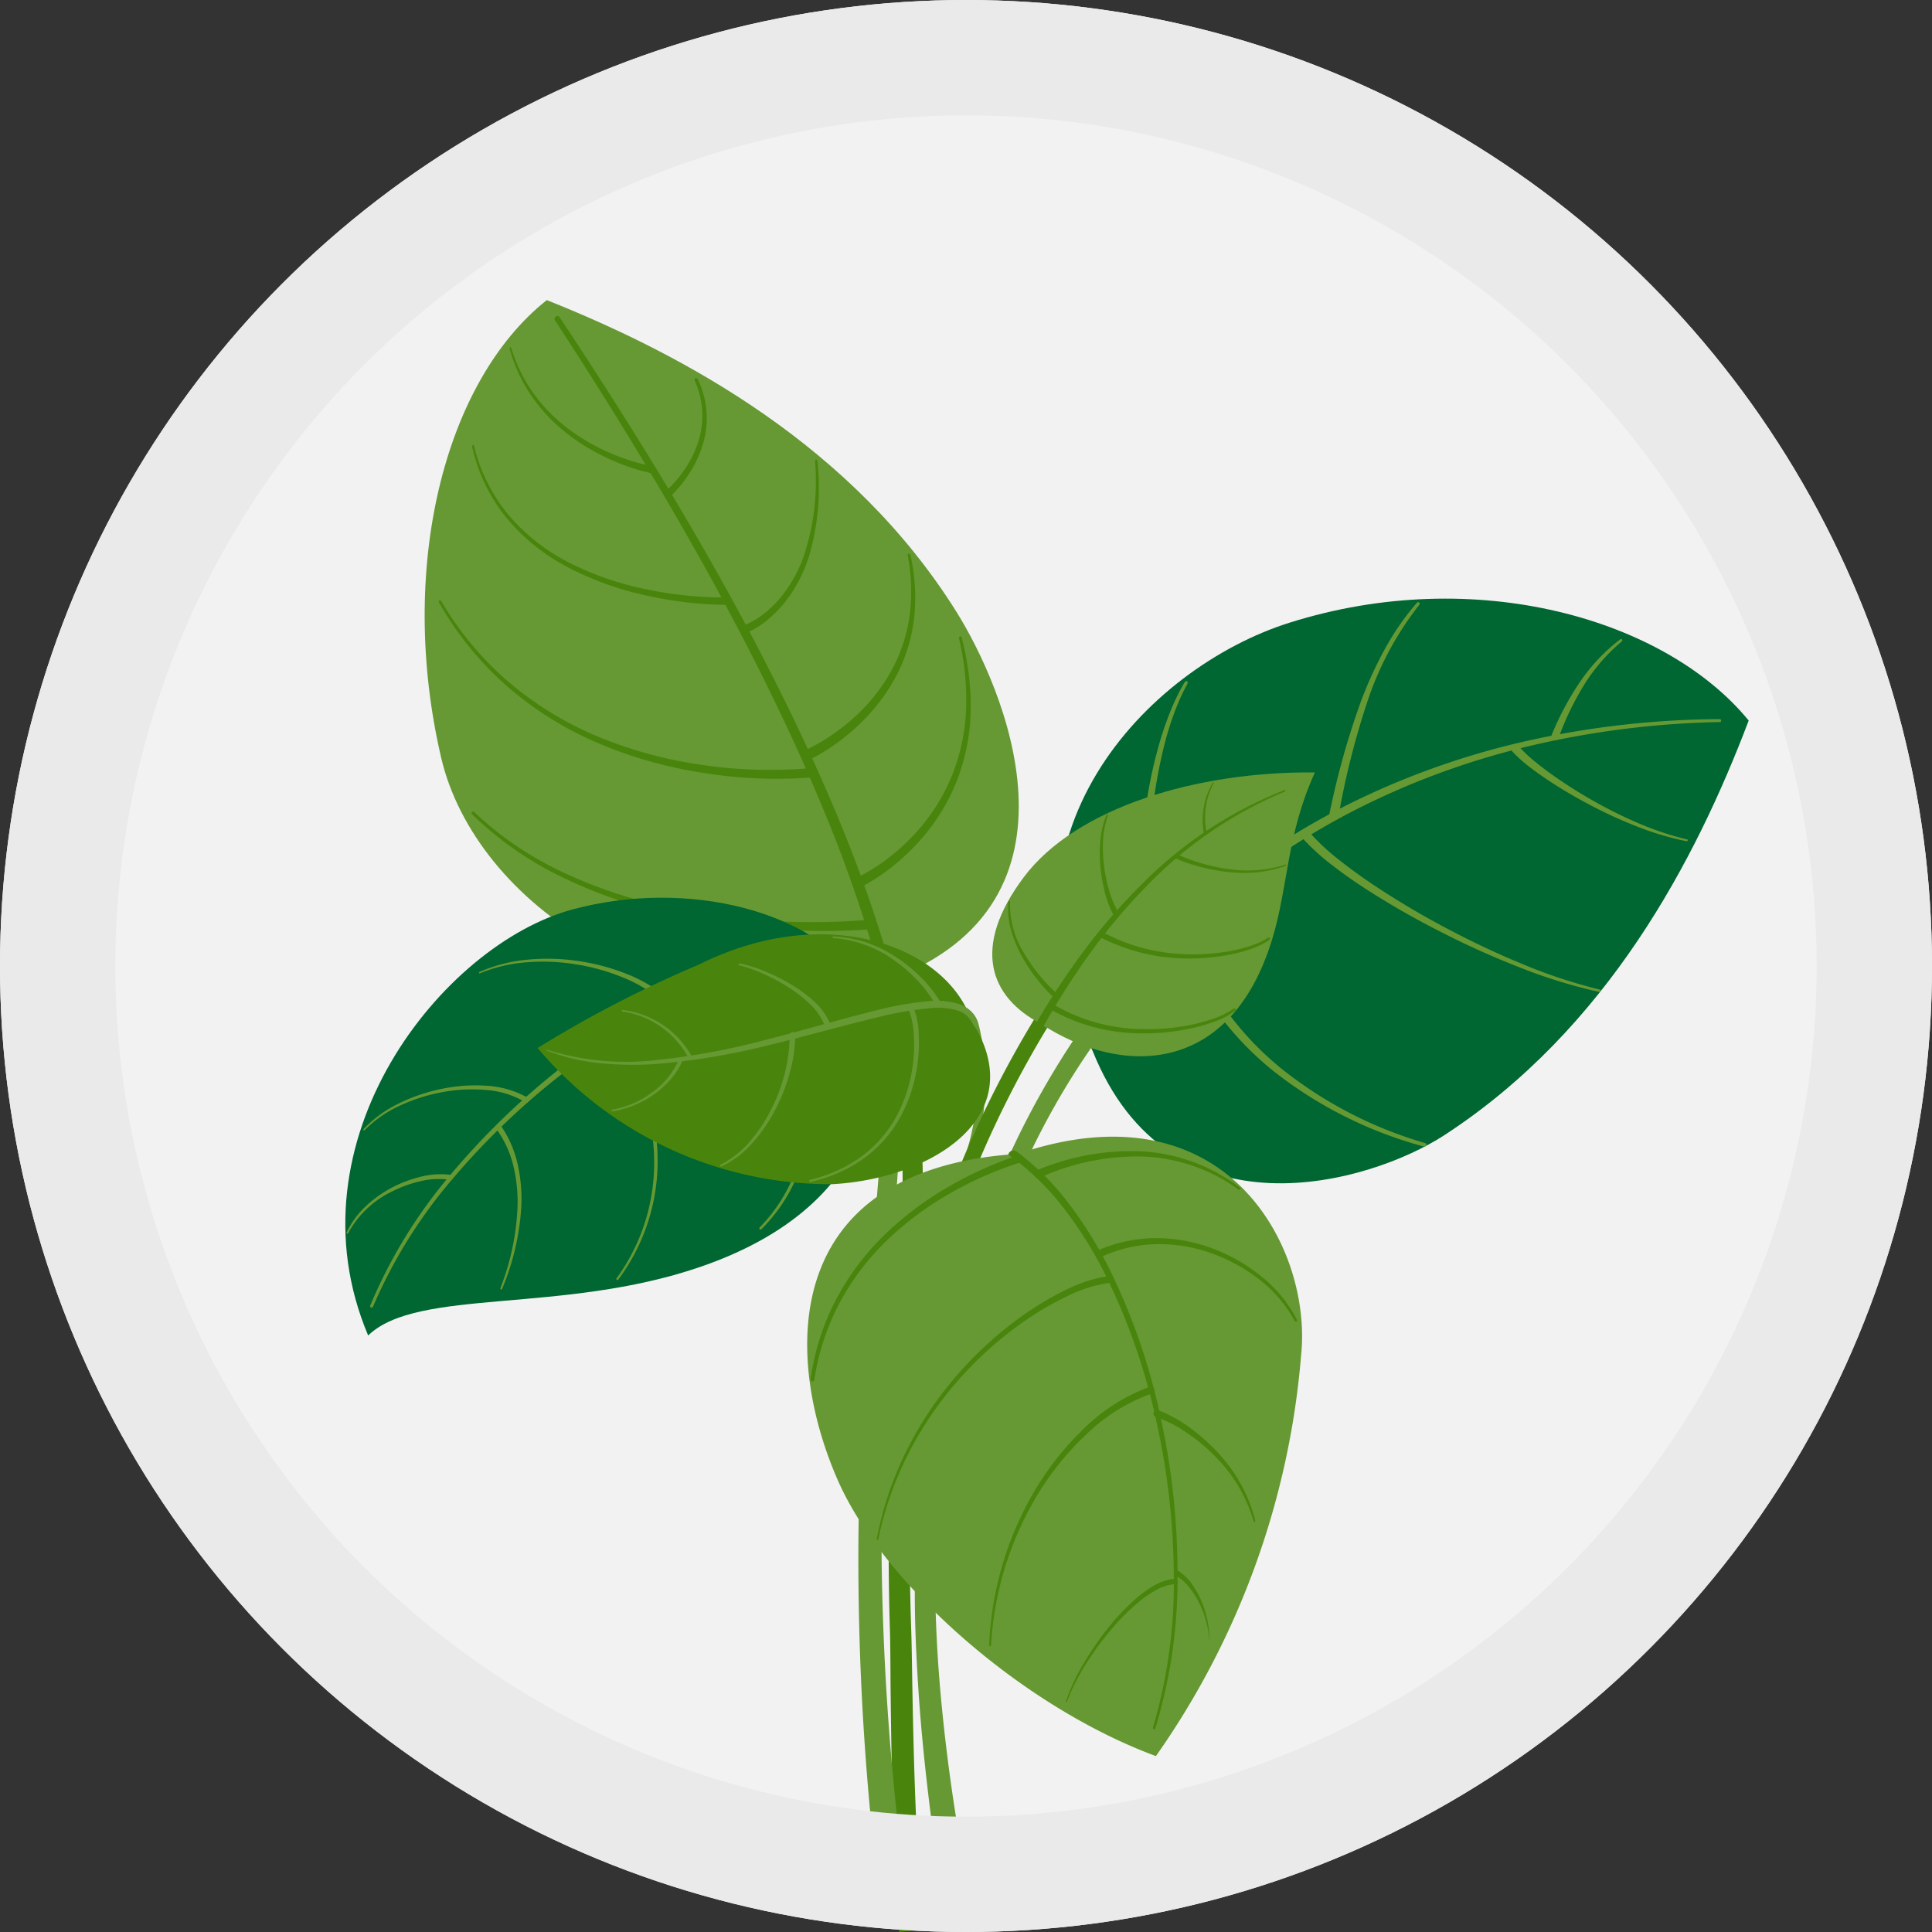 <svg xmlns="http://www.w3.org/2000/svg" width="67" height="67" viewBox="0 0 67 67"><rect x="0" y="0" width="67" height="67" fill="#333333" stroke="none"/><defs><style>.a{fill:#f2f2f2;}.b{fill:#693;}.c{fill:#49850d;}.d{fill:#006632;}.e,.g{fill:none;}.e{stroke:#eaeaea;stroke-width:4px;}.f{stroke:none;}</style></defs><g transform="translate(-1477 -512)"><circle class="a" cx="33.5" cy="33.5" r="33.5" transform="translate(1477 512)"/><g transform="translate(1467.539 -137.961)"><g transform="translate(24.19 660.368)"><g transform="translate(0 0)"><path class="b" d="M40.785,660.368c4.787,1.908,10.611,5.069,14.2,10.8,1.6,2.554,4.921,10.067-2.307,12.774-7.8,1.982-14.378-2.666-15.555-7.7C35.6,669.712,37.21,663.2,40.785,660.368Z" transform="translate(-36.552 -660.368)"/><path class="c" d="M61.373,663.345c2.372,3.573,4.635,7.226,6.647,11.02,1,1.9,1.948,3.83,2.791,5.808a47.836,47.836,0,0,1,2.152,6.085.207.207,0,1,1-.4.11h0v-.005a47.865,47.865,0,0,0-2.083-6.049c-.821-1.974-1.744-3.906-2.729-5.806-1.973-3.8-4.2-7.465-6.539-11.056a.1.1,0,0,1,.162-.106Z" transform="translate(-56.705 -662.767)"/><path class="c" d="M83.38,675.222a3.182,3.182,0,0,1,.3,1.063,3.1,3.1,0,0,1-.093,1.109,3.884,3.884,0,0,1-.444,1.022,4.353,4.353,0,0,1-.7.875.123.123,0,1,1-.17-.178l0,0,.006-.005a4.143,4.143,0,0,0,.682-.8,3.671,3.671,0,0,0,.453-.957,2.941,2.941,0,0,0,.121-1.049,3.061,3.061,0,0,0-.261-1.031.054.054,0,0,1,.1-.046Z" transform="translate(-73.914 -672.488)"/><path class="c" d="M112.3,708.672a6.685,6.685,0,0,1,.139,2.1,5.72,5.72,0,0,1-.592,2.029,6.506,6.506,0,0,1-1.267,1.7,7.191,7.191,0,0,1-1.73,1.256.182.182,0,0,1-.165-.324l0,0,.012-.005a6.9,6.9,0,0,0,1.676-1.139,6.242,6.242,0,0,0,1.268-1.6,5.529,5.529,0,0,0,.635-1.941,6.555,6.555,0,0,0-.071-2.06.047.047,0,0,1,.037-.054A.047.047,0,0,1,112.3,708.672Z" transform="translate(-95.457 -699.839)"/><path class="c" d="M121.872,724.365a9.3,9.3,0,0,1,.319,2.483,7.078,7.078,0,0,1-.471,2.47,6.961,6.961,0,0,1-1.335,2.146,7.636,7.636,0,0,1-.929.868,6.479,6.479,0,0,1-1.077.7.179.179,0,1,1-.162-.32l0,0,.01,0a6.2,6.2,0,0,0,1.027-.631,7.321,7.321,0,0,0,.913-.808,6.7,6.7,0,0,0,1.34-2.032,6.885,6.885,0,0,0,.522-2.39,9.179,9.179,0,0,0-.249-2.457.046.046,0,0,1,.034-.055A.047.047,0,0,1,121.872,724.365Z" transform="translate(-103.255 -712.674)"/><path class="c" d="M39.287,717.493a11.051,11.051,0,0,0,2.369,2.836,11.735,11.735,0,0,0,3.157,1.908,14.871,14.871,0,0,0,3.568.953,15.982,15.982,0,0,0,3.682.108h.009a.164.164,0,1,1,.031.326h0a16.242,16.242,0,0,1-3.76-.168,15.1,15.1,0,0,1-3.609-1.026,11.913,11.913,0,0,1-3.174-1.987,11.179,11.179,0,0,1-2.349-2.9.045.045,0,0,1,.016-.062A.046.046,0,0,1,39.287,717.493Z" transform="translate(-38.72 -707.065)"/><path class="c" d="M45.6,687.973a5.9,5.9,0,0,0,1.223,2.431,6.829,6.829,0,0,0,2.156,1.66,10.561,10.561,0,0,0,2.589.883,13.14,13.14,0,0,0,2.72.284h.006a.128.128,0,1,1,0,.256h0a13.333,13.333,0,0,1-2.771-.334,10.739,10.739,0,0,1-2.621-.942,6.971,6.971,0,0,1-2.173-1.73,5.992,5.992,0,0,1-1.2-2.49h0a.039.039,0,0,1,.075-.018Z" transform="translate(-43.888 -682.919)"/><path class="c" d="M99.458,690.723a8.414,8.414,0,0,1-.3,3.363,4.98,4.98,0,0,1-.793,1.518,4.066,4.066,0,0,1-.6.624,2.994,2.994,0,0,1-.751.47.138.138,0,1,1-.107-.255h0l.011,0a2.779,2.779,0,0,0,.685-.4,3.815,3.815,0,0,0,.585-.57,4.783,4.783,0,0,0,.8-1.434,8.294,8.294,0,0,0,.39-3.3.034.034,0,0,1,.032-.036A.035.035,0,0,1,99.458,690.723Z" transform="translate(-85.842 -685.166)"/><path class="c" d="M52.741,669.4a5.381,5.381,0,0,0,.72,1.5,5.64,5.64,0,0,0,1.138,1.209,6.876,6.876,0,0,0,1.418.864,7.138,7.138,0,0,0,1.569.517h.007a.123.123,0,1,1-.047.241h0a7.324,7.324,0,0,1-1.612-.578,7.047,7.047,0,0,1-1.431-.924,5.776,5.776,0,0,1-1.131-1.268,5.469,5.469,0,0,1-.691-1.545.032.032,0,0,1,.022-.04A.033.033,0,0,1,52.741,669.4Z" transform="translate(-49.739 -667.739)"/><path class="c" d="M45.52,757.7a11.641,11.641,0,0,0,3.017,2.062A16.454,16.454,0,0,0,52,760.952a22.762,22.762,0,0,0,3.63.517,23.7,23.7,0,0,0,3.66-.036H59.3a.168.168,0,1,1,.031.334h0a24.012,24.012,0,0,1-3.715-.019,23.035,23.035,0,0,1-3.662-.578,16.637,16.637,0,0,1-3.485-1.258,11.785,11.785,0,0,1-3.02-2.132.055.055,0,0,1,0-.078A.056.056,0,0,1,45.52,757.7Z" transform="translate(-43.809 -739.951)"/></g><path class="c" d="M123.526,789.106a26.748,26.748,0,0,1,.737,4.12,34.747,34.747,0,0,1,.139,4.174c-.029,1.388-.109,2.769-.187,4.146s-.154,2.751-.2,4.125-.066,2.748-.05,4.121q.012,1.03.048,2.06c.021.7.026,1.385.04,2.076.025,1.378.06,2.754.116,4.128s.136,2.746.274,4.1l-.847.081c-.22-2.777-.266-5.539-.3-8.3-.008-.688-.006-1.386-.021-2.061q-.034-1.038-.043-2.077-.018-2.078.061-4.153c.092-2.767.336-5.521.406-8.261a34.063,34.063,0,0,0-.126-4.092,26.083,26.083,0,0,0-.709-4.02Z" transform="translate(-107.139 -765.647)"/></g><g transform="translate(41.188 670.722)"><path class="d" d="M180.855,721.414c-1.828,4.819-4.89,10.694-10.561,14.383-2.527,1.644-9.526,3.758-12.2-2.949-3.768-7.383,1.9-13.268,6.83-14.825C171.385,715.983,177.967,717.888,180.855,721.414Z" transform="translate(-151.939 -717.187)"/><path class="b" d="M135.969,800.818a26.288,26.288,0,0,0-1.97,3.338,29.3,29.3,0,0,0-1.475,3.591,40.4,40.4,0,0,0-1.7,7.591c-.084.644-.172,1.3-.218,1.931s-.068,1.289-.07,1.936c0,1.295.062,2.593.174,3.888a63.6,63.6,0,0,0,1.157,7.706l-.946.193c-.241-1.3-.424-2.6-.584-3.911s-.293-2.615-.38-3.929-.144-2.631-.123-3.953c.011-.661.04-1.323.1-1.984s.15-1.314.24-1.966a42.836,42.836,0,0,1,1.766-7.7,29.249,29.249,0,0,1,3.483-7.1Z" transform="translate(-129.832 -785.275)"/><path class="b" d="M183.089,740.2a31.324,31.324,0,0,0-6.347.773,27.149,27.149,0,0,0-6.011,2.133,24.76,24.76,0,0,0-9.5,8.289.223.223,0,0,1-.369-.25l0,0a25.071,25.071,0,0,1,9.745-8.285,27.4,27.4,0,0,1,6.091-2.071,31.471,31.471,0,0,1,6.387-.691.053.053,0,0,1,0,.106Z" transform="translate(-155.177 -735.921)"/><path class="b" d="M249.459,748.348a10.094,10.094,0,0,1-1.641-.478,15.463,15.463,0,0,1-1.563-.7,16.743,16.743,0,0,1-1.485-.856c-.24-.156-.476-.319-.706-.494a4.927,4.927,0,0,1-.658-.581.144.144,0,1,1,.213-.194l0,0,0,0a4.7,4.7,0,0,0,.6.565c.217.177.443.345.674.506a16.473,16.473,0,0,0,1.437.895,15.25,15.25,0,0,0,1.524.742,9.962,9.962,0,0,0,1.611.528.03.03,0,0,1-.012.058Z" transform="translate(-222.68 -739.932)"/><path class="b" d="M213.6,766.873a18.167,18.167,0,0,1-2.789-.864c-.908-.354-1.8-.757-2.665-1.2a29.155,29.155,0,0,1-2.543-1.447c-.411-.264-.815-.541-1.2-.839a7.879,7.879,0,0,1-1.1-.993.159.159,0,1,1,.238-.211l0,0,0,0a7.606,7.606,0,0,0,1.04.973c.376.3.769.581,1.169.851a28.976,28.976,0,0,0,2.492,1.487c.855.455,1.73.874,2.625,1.245a18.072,18.072,0,0,0,2.755.916.039.039,0,0,1-.017.076Z" transform="translate(-189.872 -753.235)"/><path class="b" d="M253.4,724.923a6.254,6.254,0,0,0-1.324,1.527,10.007,10.007,0,0,0-.879,1.825.129.129,0,1,1-.242-.091l0-.005a10.222,10.222,0,0,1,.972-1.825,6.386,6.386,0,0,1,1.413-1.5h0a.046.046,0,0,1,.056.072Z" transform="translate(-228.875 -723.447)"/><path class="b" d="M211.851,717.913a11.042,11.042,0,0,0-1.839,3.466,27.662,27.662,0,0,0-.961,3.832.162.162,0,1,1-.318-.061v0a27.913,27.913,0,0,1,1.073-3.84,13.992,13.992,0,0,1,.825-1.82,9.2,9.2,0,0,1,1.133-1.643h0a.055.055,0,0,1,.084.072Z" transform="translate(-194.353 -717.706)"/><path class="b" d="M174.312,732.86c.035.077,0,.113-.023.156l-.068.128c-.045.086-.086.174-.127.262-.081.177-.154.357-.223.539a11.21,11.21,0,0,0-.347,1.114,17.392,17.392,0,0,0-.416,2.3,19.987,19.987,0,0,0-.134,2.331,16.508,16.508,0,0,0,.146,2.324.161.161,0,1,1-.319.045v0a18.182,18.182,0,0,1,.062-4.729,16.316,16.316,0,0,1,.486-2.315,11.3,11.3,0,0,1,.386-1.12c.075-.183.155-.363.243-.541.044-.089.089-.177.137-.263l.073-.13C174.214,732.916,174.228,732.868,174.312,732.86Z" transform="translate(-164.868 -730.004)"/><path class="b" d="M188.876,787.878a14.536,14.536,0,0,1-5.149-2.557,10.958,10.958,0,0,1-2.021-2.083,7.376,7.376,0,0,1-1.271-2.632.175.175,0,1,1,.342-.08v.006a7.062,7.062,0,0,0,1.168,2.533,10.687,10.687,0,0,0,1.932,2.07,14.362,14.362,0,0,0,5.035,2.62.064.064,0,0,1-.036.122Z" transform="translate(-171.21 -768.874)"/></g><g transform="translate(21.436 681.092)"><g transform="translate(0 0)"><path class="d" d="M39.324,777.062c-1.565-2.474-5.98-3.653-10.021-2.558-4.494,1.217-9.928,8.013-7.075,14.771,1.719-1.662,6.719-.725,11.532-2.383C40.611,784.532,40.275,779.314,39.324,777.062Z" transform="translate(-21.436 -774.093)"/><path class="b" d="M114.032,784.646a2.373,2.373,0,0,1,1.054.521,2.842,2.842,0,0,1,.66.968,6.614,6.614,0,0,1,.351,1.061c.045.178.084.357.12.536s.071.353.094.549a15.273,15.273,0,0,1,.011,2.19c-.034.718-.082,1.432-.131,2.145-.2,2.85-.4,5.692-.477,8.539a93.1,93.1,0,0,0,.934,17.007l-.943.14a93.925,93.925,0,0,1-.745-17.173c.114-2.862.343-5.717.577-8.562.057-.711.113-1.421.155-2.129a14.826,14.826,0,0,0,.017-2.089,8.518,8.518,0,0,0-.464-2,2.326,2.326,0,0,0-.509-.808,1.893,1.893,0,0,0-.828-.455Z" transform="translate(-97.058 -782.723)"/><path class="b" d="M26.181,794.937a17.309,17.309,0,0,1,2.741-4.482,25.875,25.875,0,0,1,3.767-3.676,28.787,28.787,0,0,1,4.392-2.908,20.112,20.112,0,0,1,2.4-1.1,9.733,9.733,0,0,1,1.272-.393,2.911,2.911,0,0,1,1.364,0,.136.136,0,0,1-.071.262h0a2.648,2.648,0,0,0-1.239,0,9.588,9.588,0,0,0-1.239.373,19.907,19.907,0,0,0-2.382,1.067,28.547,28.547,0,0,0-4.382,2.852,25.69,25.69,0,0,0-3.772,3.622,17.18,17.18,0,0,0-2.757,4.429.052.052,0,0,1-.1-.039Z" transform="translate(-25.313 -780.801)"/></g><path class="b" d="M50.3,817.354a3.8,3.8,0,0,1,.581,1.354A5.51,5.51,0,0,1,51,820.169,8.772,8.772,0,0,1,50.336,823a.033.033,0,0,1-.062-.024,8.675,8.675,0,0,0,.595-2.808,5.357,5.357,0,0,0-.141-1.419,3.619,3.619,0,0,0-.584-1.282.1.1,0,0,1,.158-.115h0Z" transform="translate(-44.897 -809.434)"/><path class="b" d="M70.189,809.455a6.791,6.791,0,0,0,1.3-4.239A5.682,5.682,0,0,0,71,803.037a4.069,4.069,0,0,0-1.413-1.694.08.08,0,1,1,.089-.134h0a4.224,4.224,0,0,1,1.45,1.769,5.809,5.809,0,0,1,.485,2.234A6.888,6.888,0,0,1,70.25,809.5a.038.038,0,1,1-.061-.045Z" transform="translate(-60.782 -796.257)"/><path class="b" d="M100.22,793.545a5.559,5.559,0,0,0,1.317-2.162,8.758,8.758,0,0,0,.48-2.5,8.52,8.52,0,0,0-.251-2.53,6.423,6.423,0,0,0-1.078-2.279.11.11,0,0,1,.175-.133h0a6.624,6.624,0,0,1,1.083,2.365,8.686,8.686,0,0,1,.222,2.584,8.888,8.888,0,0,1-.52,2.536,5.657,5.657,0,0,1-1.37,2.183h0a.043.043,0,0,1-.059-.062Z" transform="translate(-85.853 -782.108)"/><path class="b" d="M24.86,811.328a4.19,4.19,0,0,1,1.233-.894,6.116,6.116,0,0,1,1.446-.495,5.735,5.735,0,0,1,1.528-.119,3.326,3.326,0,0,1,1.487.416.088.088,0,1,1-.09.151h0a3.173,3.173,0,0,0-1.405-.421,5.6,5.6,0,0,0-1.495.086,6,6,0,0,0-1.432.458,4.123,4.123,0,0,0-1.231.855.026.026,0,0,1-.037,0A.027.027,0,0,1,24.86,811.328Z" transform="translate(-24.23 -803.302)"/><path class="b" d="M21.655,828.718a3.023,3.023,0,0,1,.63-.877,4,4,0,0,1,.872-.644,4.343,4.343,0,0,1,1.011-.4,2.8,2.8,0,0,1,1.1-.081.088.088,0,1,1-.026.174h0a2.639,2.639,0,0,0-1.033.049,4.215,4.215,0,0,0-.991.362,3.4,3.4,0,0,0-1.509,1.445.026.026,0,0,1-.047-.022Z" transform="translate(-21.613 -817.104)"/><path class="b" d="M46.882,786.17a5.312,5.312,0,0,1,1.642-.425,7.268,7.268,0,0,1,1.7.032,7.4,7.4,0,0,1,1.654.416,5.269,5.269,0,0,1,1.492.846.1.1,0,1,1-.126.152l0,0a5.1,5.1,0,0,0-1.423-.847,7.271,7.271,0,0,0-1.613-.443,7.161,7.161,0,0,0-1.676-.068,5.255,5.255,0,0,0-1.631.384.024.024,0,0,1-.032-.013A.024.024,0,0,1,46.882,786.17Z" transform="translate(-42.233 -783.593)"/></g><g transform="translate(28.106 682.365)"><path class="b" d="M125.179,798.521a8.254,8.254,0,0,1,.223,2.03,10.453,10.453,0,0,1-.247,2.03,36.724,36.724,0,0,1-1.175,3.886c-.433,1.275-.842,2.552-1.166,3.849a31.137,31.137,0,0,0-.729,3.934l-.664-.089a31.715,31.715,0,0,1,.861-3.987c.369-1.308.821-2.587,1.292-3.85a36.456,36.456,0,0,0,1.278-3.812,10.154,10.154,0,0,0,.3-1.969,8.032,8.032,0,0,0-.153-1.985Z" transform="translate(-109.872 -795.343)"/><path class="c" d="M73.1,784.1c2.1,3.308-1.421,5.464-4.848,5.646a13.275,13.275,0,0,1-10.212-4.723,40.9,40.9,0,0,1,5.609-2.9C68.008,779.952,72.2,781.445,73.1,784.1Z" transform="translate(-58.041 -781.083)"/><path class="b" d="M59.71,795.42a9.139,9.139,0,0,0,3.821.356,24.113,24.113,0,0,0,3.8-.707c1.253-.314,2.491-.688,3.752-1a11.248,11.248,0,0,1,1.932-.336,2.7,2.7,0,0,1,1,.106,1.088,1.088,0,0,1,.448.288.936.936,0,0,1,.233.476.1.1,0,0,1-.078.12,1.038,1.038,0,0,1-.082-.128,1.576,1.576,0,0,0-.227-.323.9.9,0,0,0-.368-.218,2.47,2.47,0,0,0-.916-.076,12,12,0,0,0-1.889.328c-1.254.3-2.5.662-3.761.964a24.273,24.273,0,0,1-3.839.642,11.383,11.383,0,0,1-1.949-.022,7.034,7.034,0,0,1-1.891-.445.012.012,0,0,1-.007-.016A.013.013,0,0,1,59.71,795.42Z" transform="translate(-59.392 -791.421)"/><path class="b" d="M113.278,794.393a2.748,2.748,0,0,1,.208.989,5.458,5.458,0,0,1-.038.994,5.275,5.275,0,0,1-.6,1.882,4.362,4.362,0,0,1-1.315,1.468,5.115,5.115,0,0,1-1.8.78.036.036,0,0,1-.017-.07,5.035,5.035,0,0,0,1.761-.794,4.244,4.244,0,0,0,1.257-1.447,5.126,5.126,0,0,0,.559-1.838,5.282,5.282,0,0,0,.022-.963,2.583,2.583,0,0,0-.2-.916v0a.1.1,0,0,1,.174-.085Z" transform="translate(-100.271 -791.922)"/><path class="b" d="M95.373,799.93a5.385,5.385,0,0,1-.208,1.344,6.377,6.377,0,0,1-.506,1.258,5.505,5.505,0,0,1-.77,1.112,3.327,3.327,0,0,1-1.074.817.035.035,0,0,1-.046-.018.036.036,0,0,1,.017-.046,3.249,3.249,0,0,0,1.028-.821,5.41,5.41,0,0,0,.729-1.106,5.781,5.781,0,0,0,.637-2.544.1.1,0,1,1,.194,0h0Z" transform="translate(-86.438 -796.414)"/><path class="b" d="M74.526,804.915a2.5,2.5,0,0,1-.424.646,3.395,3.395,0,0,1-1.992,1.069.028.028,0,0,1-.031-.024.028.028,0,0,1,.024-.031,3.192,3.192,0,0,0,1.366-.584,2.741,2.741,0,0,0,.939-1.13.065.065,0,0,1,.12.05h0Z" transform="translate(-69.521 -800.496)"/><path class="b" d="M74.081,795.459a3.265,3.265,0,0,1,1.4.521,3.311,3.311,0,0,1,1.012,1.112.065.065,0,0,1-.112.065h0a3.087,3.087,0,0,0-2.309-1.643.027.027,0,0,1-.022-.031A.027.027,0,0,1,74.081,795.459Z" transform="translate(-71.133 -792.839)"/><path class="b" d="M96.3,786.608a4.726,4.726,0,0,1,.9.284,6.891,6.891,0,0,1,.844.42,4.881,4.881,0,0,1,.772.552,2.281,2.281,0,0,1,.591.766.1.1,0,1,1-.178.078v0h0a2.115,2.115,0,0,0-.521-.721,4.737,4.737,0,0,0-.729-.561,6.776,6.776,0,0,0-.816-.442,4.668,4.668,0,0,0-.873-.31.031.031,0,0,1,.013-.061Z" transform="translate(-89.296 -785.601)"/><path class="b" d="M114.177,781.485a4.186,4.186,0,0,1,2.118.676,5.324,5.324,0,0,1,.883.7,4.456,4.456,0,0,1,.71.885.1.1,0,1,1-.167.1v0h0a4.283,4.283,0,0,0-.654-.87,5.17,5.17,0,0,0-.837-.709,4.1,4.1,0,0,0-2.055-.729.024.024,0,0,1-.023-.026A.025.025,0,0,1,114.177,781.485Z" transform="translate(-103.927 -781.412)"/></g><g transform="translate(40.953 676.747)"><path class="b" d="M146.231,758.965c-1.77-.932-2.407-2.645-.589-5.076s6.027-3.68,10.1-3.638c-1,2.2-.908,3.919-1.49,5.811C152.805,760.769,149.033,760.8,146.231,758.965Z" transform="translate(-141.634 -750.25)"/><path class="c" d="M133.366,797.591a36.123,36.123,0,0,0-2.731,5.516,24.65,24.65,0,0,0-1.559,5.923l-.537-.065a25.192,25.192,0,0,1,1.594-6.054,36.643,36.643,0,0,1,2.773-5.6Z" transform="translate(-128.54 -788.737)"/><path class="c" d="M161.629,753.659A14.248,14.248,0,0,0,156.764,757a20.208,20.208,0,0,0-1.907,2.274,26.816,26.816,0,0,0-1.6,2.505.137.137,0,1,1-.238-.135v0a27.1,27.1,0,0,1,1.656-2.5,20.417,20.417,0,0,1,1.968-2.258,14.344,14.344,0,0,1,4.961-3.277.024.024,0,1,1,.018.045Z" transform="translate(-148.548 -752.999)"/><path class="c" d="M185,752.2a2.4,2.4,0,0,0-.276.848,2.306,2.306,0,0,0,.038.882v0a.051.051,0,0,1-.1.026v0a2.381,2.381,0,0,1-.01-.92,2.461,2.461,0,0,1,.311-.857.021.021,0,0,1,.029-.008A.022.022,0,0,1,185,752.2Z" transform="translate(-174.399 -751.822)"/><path class="c" d="M183.152,766.251a4.369,4.369,0,0,1-1.917.224,6.3,6.3,0,0,1-.959-.163,6.121,6.121,0,0,1-.928-.307.078.078,0,1,1,.061-.143h0a5.982,5.982,0,0,0,.894.324,6.184,6.184,0,0,0,.937.188,4.3,4.3,0,0,0,1.892-.166.022.022,0,0,1,.028.014A.022.022,0,0,1,183.152,766.251Z" transform="translate(-170.05 -763.012)"/><path class="c" d="M165.3,758.253a2.847,2.847,0,0,0-.173.845,4.8,4.8,0,0,0,.028.865,5.449,5.449,0,0,0,.17.848,3.321,3.321,0,0,0,.323.787v0a.1.1,0,1,1-.167.1l0,0a3.489,3.489,0,0,1-.311-.844,5.586,5.586,0,0,1-.141-.876,4.926,4.926,0,0,1,.005-.886,2.928,2.928,0,0,1,.21-.859h0a.031.031,0,0,1,.041-.016A.031.031,0,0,1,165.3,758.253Z" transform="translate(-158.364 -756.76)"/><path class="c" d="M171.045,781.033a2.619,2.619,0,0,1-.68.33,5.543,5.543,0,0,1-.727.191,7.2,7.2,0,0,1-1.494.128,6.667,6.667,0,0,1-2.906-.7.1.1,0,1,1,.089-.176h0a6.494,6.494,0,0,0,2.819.729,7.068,7.068,0,0,0,1.468-.1,5.429,5.429,0,0,0,.715-.175,2.524,2.524,0,0,0,.659-.3.048.048,0,0,1,.066.011A.048.048,0,0,1,171.045,781.033Z" transform="translate(-158.507 -775.229)"/><path class="c" d="M162.072,794.708a2.765,2.765,0,0,1-.737.384,6,6,0,0,1-.794.229,7.645,7.645,0,0,1-1.64.174,6.41,6.41,0,0,1-3.186-.8.1.1,0,1,1,.1-.171h0a6.239,6.239,0,0,0,3.087.824,7.514,7.514,0,0,0,1.614-.146,5.908,5.908,0,0,0,.782-.213,2.667,2.667,0,0,0,.716-.358.048.048,0,0,1,.058.075Z" transform="translate(-150.722 -786.445)"/><path class="c" d="M147.62,774.728a3.2,3.2,0,0,0,.486,1.78,5.639,5.639,0,0,0,.534.768,5.325,5.325,0,0,0,.649.669.09.09,0,0,1-.115.138l0,0a5.543,5.543,0,0,1-.648-.711,5.752,5.752,0,0,1-.522-.8,4.126,4.126,0,0,1-.356-.89,2.7,2.7,0,0,1-.085-.952.03.03,0,0,1,.032-.027A.03.03,0,0,1,147.62,774.728Z" transform="translate(-144.085 -770.242)"/></g><g transform="translate(37.455 689.38)"><path class="b" d="M121.436,841.06a28.136,28.136,0,0,0,5.037-13.921c.377-3.663-2.55-9.435-9.822-6.963-8.263.525-8.148,6.985-6.247,11.317C111.966,835.05,116.728,839.316,121.436,841.06Z" transform="translate(-109.344 -819.579)"/><path class="c" d="M152.624,842.227a17.628,17.628,0,0,0,.723-5.322,25.246,25.246,0,0,0-.613-5.347,21.8,21.8,0,0,0-1.775-5.068,14.068,14.068,0,0,0-1.422-2.27,8.968,8.968,0,0,0-1.928-1.864.183.183,0,0,1,.284-.113,9.17,9.17,0,0,1,1.832,1.832,14.3,14.3,0,0,1,1.427,2.318,21.986,21.986,0,0,1,1.752,5.128,25.393,25.393,0,0,1,.574,5.384,17.729,17.729,0,0,1-.77,5.349.044.044,0,0,1-.084-.026Z" transform="translate(-140.636 -821.733)"/><path class="c" d="M159.634,823.631a6.021,6.021,0,0,0-3.381-1.149,8.167,8.167,0,0,0-3.51.735.138.138,0,1,1-.11-.253l0,0a8.4,8.4,0,0,1,3.625-.661,6.158,6.158,0,0,1,3.424,1.26.043.043,0,0,1,.009.061A.044.044,0,0,1,159.634,823.631Z" transform="translate(-144.677 -821.795)"/><path class="c" d="M171.122,841.755a4.5,4.5,0,0,0-1.259-1.466,5.862,5.862,0,0,0-1.707-.915,5.341,5.341,0,0,0-1.9-.287,4.764,4.764,0,0,0-1.858.447.127.127,0,0,1-.108-.23h0a5,5,0,0,1,1.958-.429,5.54,5.54,0,0,1,1.966.338,6.017,6.017,0,0,1,1.732.975,4.614,4.614,0,0,1,1.257,1.528h0a.045.045,0,0,1-.08.04Z" transform="translate(-154.215 -835.357)"/><path class="c" d="M178.737,875.46a5.249,5.249,0,0,0-1.285-2.2,6.277,6.277,0,0,0-.974-.83,4.677,4.677,0,0,0-1.119-.585h0a.125.125,0,1,1,.079-.236l0,0a4.891,4.891,0,0,1,1.156.655,6.475,6.475,0,0,1,.971.888,5.362,5.362,0,0,1,1.233,2.29.033.033,0,0,1-.023.04A.033.033,0,0,1,178.737,875.46Z" transform="translate(-163.257 -862.122)"/><path class="c" d="M117.268,823.348a12.6,12.6,0,0,0-2.507,1.108,10.908,10.908,0,0,0-2.187,1.65,8.676,8.676,0,0,0-1.631,2.194,8.36,8.36,0,0,0-.839,2.6.066.066,0,0,1-.13-.019,8.505,8.505,0,0,1,.825-2.659,8.854,8.854,0,0,1,1.639-2.256,11.109,11.109,0,0,1,2.21-1.705,12.84,12.84,0,0,1,2.542-1.156.126.126,0,1,1,.078.239Z" transform="translate(-109.859 -822.461)"/><path class="c" d="M130.656,846.311a4.713,4.713,0,0,0-1.472.46,10.215,10.215,0,0,0-1.364.779,12.677,12.677,0,0,0-2.367,2.074,12.348,12.348,0,0,0-1.784,2.6,11.874,11.874,0,0,0-1.047,2.979.029.029,0,0,1-.034.023.029.029,0,0,1-.022-.034,11.936,11.936,0,0,1,1.01-3.014,12.484,12.484,0,0,1,1.764-2.652,12.847,12.847,0,0,1,2.369-2.137,10.43,10.43,0,0,1,1.38-.815,4.934,4.934,0,0,1,1.54-.5.121.121,0,0,1,.028.24Z" transform="translate(-120.156 -841.243)"/><path class="c" d="M149.612,867.36a6.231,6.231,0,0,0-2.28,1.419,9.9,9.9,0,0,0-1.709,2.121,11.355,11.355,0,0,0-1.594,5.195.034.034,0,0,1-.067,0,11.468,11.468,0,0,1,1.525-5.272,10.085,10.085,0,0,1,1.7-2.188,6.45,6.45,0,0,1,2.342-1.508h0a.125.125,0,0,1,.08.237Z" transform="translate(-137.654 -858.453)"/><path class="c" d="M162.351,903.853a1.529,1.529,0,0,0-.651.2,3.729,3.729,0,0,0-.589.4,7.54,7.54,0,0,0-1.017,1.017,10.319,10.319,0,0,0-.849,1.17,7.108,7.108,0,0,0-.649,1.291.02.02,0,0,1-.038-.013,7.189,7.189,0,0,1,.619-1.319,10.428,10.428,0,0,1,.825-1.2,7.664,7.664,0,0,1,1.008-1.063,3.884,3.884,0,0,1,.6-.43,1.712,1.712,0,0,1,.723-.237h0a.1.1,0,1,1,.011.2Z" transform="translate(-149.589 -888.336)"/></g><path class="c" d="M179.213,902.076a1.76,1.76,0,0,1,.518.51,3.143,3.143,0,0,1,.333.629,3.54,3.54,0,0,1,.194.678,2.221,2.221,0,0,1,.023.7,2.188,2.188,0,0,0-.07-.689,3.458,3.458,0,0,0-.234-.65,3.036,3.036,0,0,0-.36-.582,1.591,1.591,0,0,0-.5-.431.1.1,0,0,1,.087-.17l.006,0Z" transform="translate(-128.905 -197.65)"/></g><g class="e" transform="translate(1477 512)"><circle class="f" cx="33.5" cy="33.5" r="33.5"/><circle class="g" cx="33.5" cy="33.5" r="31.5"/></g></g></svg>